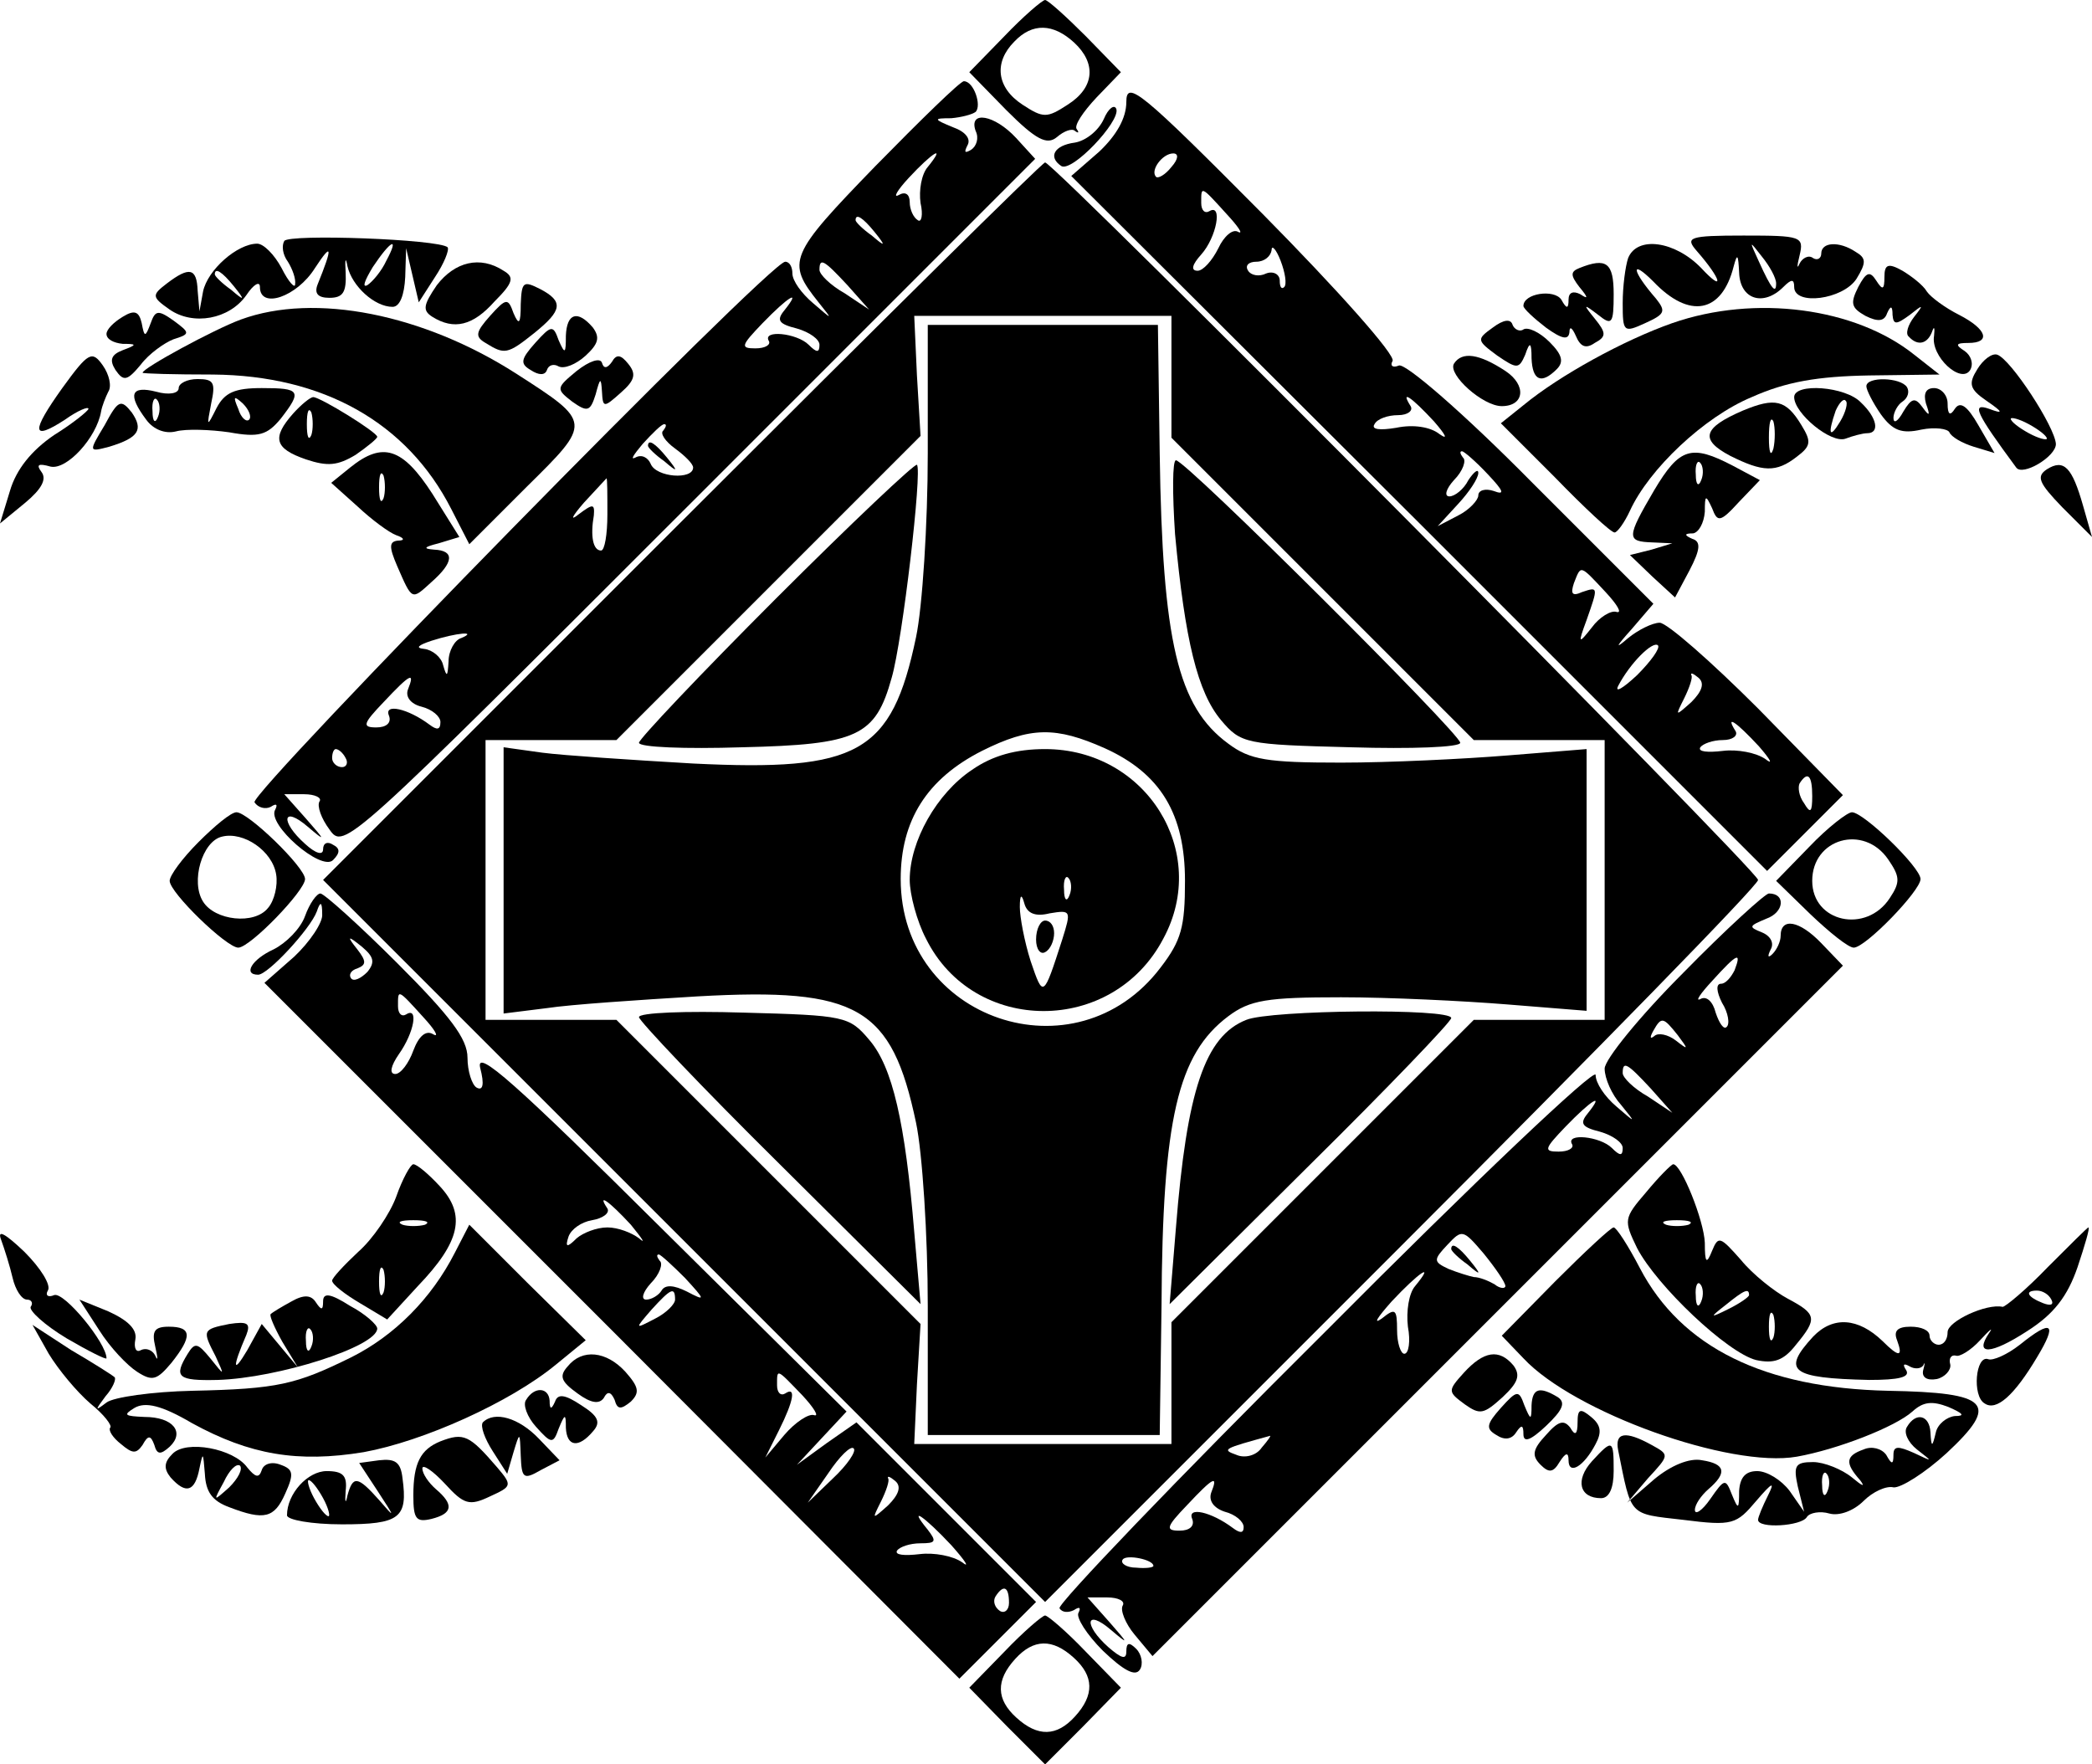 <?xml version="1.0" encoding="UTF-8" standalone="no"?>
<svg
   version="1.0"
   width="231.8pt"
   height="195.5pt"
   viewBox="0 0 231.8 195.5"
   preserveAspectRatio="xMidYMid"
   id="svg697"
   xmlns="http://www.w3.org/2000/svg"
   xmlns:svg="http://www.w3.org/2000/svg">
  <defs
     id="defs697" />
  <g
     transform="matrix(0.1,0,0,-0.1,-839.2,577)"
     fill="#000000"
     stroke="none"
     id="g697">
    <path
       d="m 9505,5730 -39,-40 41,-42 c 33,-33 45,-39 56,-30 8,7 17,10 20,7 4,-3 5,-2 2,2 -3,4 7,19 22,35 l 27,28 -39,40 c -22,22 -42,40 -45,40 -3,0 -24,-18 -45,-40 z m 77,-7 c 25,-23 23,-50 -7,-69 -23,-15 -27,-15 -50,0 -29,19 -32,47 -9,70 20,21 43,20 66,-1 z"
       id="path174" />
    <path
       d="m 9362,5586 c -96,-99 -99,-106 -63,-151 16,-20 16,-20 -6,-1 -13,11 -23,25 -23,33 0,7 -3,13 -8,13 -17,0 -594,-589 -588,-599 4,-6 12,-8 18,-5 6,4 8,3 5,-3 -10,-16 51,-69 64,-56 8,8 8,13 0,17 -6,4 -11,2 -11,-5 0,-7 -8,-5 -20,6 -28,25 -25,43 3,19 20,-17 20,-16 -2,9 l -24,27 h 22 c 12,0 20,-4 17,-8 -3,-5 2,-19 11,-31 16,-23 19,-20 399,360 l 383,383 -21,23 c -24,26 -53,31 -45,8 4,-8 1,-17 -5,-21 -7,-4 -8,-3 -4,5 4,7 -2,15 -16,20 -22,9 -22,10 -2,10 11,1 23,4 27,7 7,7 -2,34 -13,34 -4,0 -48,-43 -98,-94 z m 58,-1 c -7,-8 -10,-26 -8,-40 3,-13 1,-22 -3,-19 -5,3 -9,12 -9,20 0,9 -5,12 -12,8 -7,-4 -2,5 11,19 26,28 42,38 21,12 z m -59,-72 c 13,-16 12,-17 -3,-4 -10,7 -18,15 -18,17 0,8 8,3 21,-13 z m -30,-59 24,-27 -27,18 c -16,9 -28,21 -28,26 0,14 5,11 31,-17 z m -70,-28 c -9,-11 -6,-15 14,-20 14,-4 25,-12 25,-18 0,-9 -3,-9 -12,0 -13,13 -52,17 -44,4 2,-4 -4,-8 -15,-8 -17,0 -16,3 8,28 28,29 44,39 24,14 z m -134,-133 c -4,-3 2,-12 13,-20 11,-8 20,-17 20,-21 0,-14 -41,-11 -47,4 -3,7 -10,11 -17,7 -6,-3 -2,3 8,15 11,12 21,22 24,22 3,0 2,-3 -1,-7 z m -62,-93 c 0,-22 -3,-40 -7,-40 -9,0 -12,16 -8,39 1,13 -1,13 -17,1 -10,-8 -7,-2 6,13 14,15 25,27 25,27 1,0 1,-18 1,-40 z m -162,-137 c -7,-2 -14,-14 -14,-26 -1,-17 -2,-18 -6,-4 -2,9 -12,17 -21,18 -10,1 -7,4 8,9 28,9 52,11 33,3 z m -59,-57 c -3,-8 3,-16 15,-19 12,-3 21,-11 21,-17 0,-9 -4,-9 -12,-3 -24,18 -51,24 -45,10 3,-8 -3,-13 -14,-13 -16,0 -15,4 8,28 30,32 35,34 27,14 z m -69,-76 c 3,-5 1,-10 -4,-10 -6,0 -11,5 -11,10 0,6 2,10 4,10 3,0 8,-4 11,-10 z"
       id="path175" />
    <path
       d="m 9110,5276 c 0,-2 8,-10 18,-17 15,-13 16,-12 3,4 -13,16 -21,21 -21,13 z"
       id="path176" />
    <path
       d="m 9640,5657 c 0,-18 -11,-37 -30,-55 l -31,-27 386,-385 385,-385 42,42 42,42 -94,96 c -52,52 -101,95 -109,95 -8,0 -24,-8 -35,-17 -15,-13 -14,-10 4,10 l 24,28 -134,134 c -77,78 -141,133 -148,130 -7,-3 -10,0 -7,5 4,6 -61,79 -144,163 -135,136 -151,149 -151,124 z m 50,-72 c -7,-9 -15,-13 -17,-11 -7,7 7,26 19,26 6,0 6,-6 -2,-15 z m 61,-52 c 13,-14 19,-23 13,-20 -6,4 -16,-5 -22,-18 -7,-14 -17,-25 -23,-25 -8,0 -6,7 4,18 17,19 24,57 9,48 -5,-3 -9,1 -9,9 0,19 -1,20 28,-12 z m 64,-81 c -3,-3 -5,0 -5,7 0,7 -7,11 -15,8 -8,-4 -17,-2 -20,3 -4,6 1,10 9,10 9,0 16,6 17,13 0,6 5,1 10,-12 5,-13 7,-26 4,-29 z m 166,-149 c 13,-15 16,-21 6,-14 -10,8 -29,11 -48,7 -18,-3 -28,-2 -24,4 3,6 15,10 26,10 11,0 17,5 14,10 -12,19 1,10 26,-17 z m 60,-59 c 17,-18 19,-23 6,-18 -9,3 -17,1 -17,-5 0,-5 -10,-16 -22,-22 l -23,-12 23,25 c 12,13 22,28 22,34 0,5 -5,1 -11,-8 -5,-10 -15,-18 -21,-18 -6,0 -4,8 5,18 10,10 14,22 10,25 -3,4 -4,7 -1,7 2,0 15,-11 29,-26 z m 130,-130 c 13,-14 19,-24 12,-22 -6,2 -19,-6 -27,-17 -15,-19 -16,-19 -6,8 13,37 13,37 -5,31 -11,-5 -13,-2 -9,10 8,20 6,21 35,-10 z m 35,-92 c -16,-15 -25,-20 -21,-12 13,25 38,50 44,45 3,-3 -8,-18 -23,-33 z m 60,-30 c -18,-16 -18,-16 -8,4 6,12 10,24 8,26 -1,3 2,2 8,-3 7,-6 4,-15 -8,-27 z m 75,-49 c 13,-15 16,-21 7,-14 -10,7 -31,11 -47,9 -17,-2 -28,-1 -25,4 3,4 14,8 25,8 11,0 17,5 14,10 -12,19 1,10 26,-17 z m 59,-55 c 0,-18 -2,-20 -9,-8 -6,8 -7,18 -5,22 9,14 14,9 14,-14 z"
       id="path177" />
    <path
       d="m 9615,5638 c -6,-13 -20,-24 -32,-26 -23,-3 -30,-16 -15,-26 12,-7 65,49 61,63 -2,6 -9,1 -14,-11 z"
       id="path178" />
    <path
       d="m 9147,5192 -397,-397 400,-400 400,-400 395,395 c 217,217 395,399 395,405 0,10 -780,795 -790,795 -3,0 -184,-179 -403,-398 z m 543,161 v -68 l 167,-167 168,-168 h 72 73 v -155 -155 h -72 -73 l -167,-167 -168,-168 v -67 -68 h -142 -143 l 3,66 4,67 -168,168 -169,169 h -72 -73 v 155 155 h 73 72 l 169,169 168,168 -4,67 -3,66 h 143 142 z"
       id="path179" />
    <path
       d="m 9420,5268 c 0,-79 -6,-171 -13,-204 -27,-129 -64,-149 -247,-140 -69,4 -144,9 -167,12 l -43,6 v -147 -148 l 48,6 c 26,4 101,9 167,13 178,10 215,-12 242,-140 7,-33 13,-125 13,-203 v -143 h 129 128 l 2,143 c 1,207 18,279 74,321 24,18 43,21 125,21 53,0 136,-4 185,-8 l 87,-7 v 145 145 l -87,-7 c -49,-4 -132,-8 -185,-8 -82,0 -101,3 -125,21 -56,41 -73,113 -76,321 l -2,143 h -127 -128 z m 196,-327 c 62,-28 89,-73 89,-147 0,-51 -4,-66 -27,-96 -94,-124 -288,-58 -288,98 0,65 29,111 90,142 54,27 82,27 136,3 z"
       id="path180" />
    <path
       d="m 9469,4917 c -39,-26 -69,-79 -69,-122 0,-16 8,-46 18,-65 53,-107 207,-107 263,0 52,96 -19,210 -131,210 -32,0 -58,-7 -81,-23 z m 108,-139 c -3,-8 -6,-5 -6,6 -1,11 2,17 5,13 3,-3 4,-12 1,-19 z m -22,-20 c 24,4 24,3 14,-29 -21,-65 -21,-65 -35,-24 -7,22 -12,49 -12,60 0,14 2,15 5,4 3,-11 12,-15 28,-11 z"
       id="path181" />
    <path
       d="m 9540,4729 c 0,-11 5,-17 10,-14 6,3 10,13 10,21 0,8 -4,14 -10,14 -5,0 -10,-9 -10,-21 z"
       id="path182" />
    <path
       d="m 9252,5107 c -84,-84 -152,-156 -152,-160 0,-5 51,-7 114,-5 128,3 148,12 166,77 12,41 34,230 28,236 -2,2 -72,-64 -156,-148 z"
       id="path183" />
    <path
       d="m 9694,5178 c 11,-118 25,-175 51,-206 22,-26 27,-27 144,-30 67,-2 121,0 121,5 0,10 -304,313 -315,313 -4,0 -4,-37 -1,-82 z"
       id="path184" />
    <path
       d="m 9100,4643 c 0,-4 70,-78 156,-163 l 156,-155 -7,80 c -10,121 -24,183 -50,213 -22,26 -27,27 -139,30 -64,2 -116,0 -116,-5 z"
       id="path185" />
    <path
       d="m 9773,4640 c -46,-18 -66,-79 -78,-230 l -7,-85 156,155 c 86,85 156,158 156,162 0,11 -200,9 -227,-2 z"
       id="path186" />
    <path
       d="m 8707,5503 c -3,-5 -2,-15 4,-23 5,-8 9,-19 8,-25 0,-5 -7,2 -15,18 -8,15 -20,27 -27,27 -22,0 -55,-29 -60,-53 l -4,-22 -2,23 c -1,25 -9,27 -34,8 -17,-13 -17,-15 3,-29 26,-18 66,-11 85,16 8,12 15,16 15,9 0,-25 41,-11 61,21 19,29 20,24 3,-18 -4,-10 0,-15 13,-15 15,0 19,6 18,28 -1,15 0,18 2,7 5,-22 30,-45 50,-45 8,0 13,13 14,33 l 1,32 7,-30 7,-30 18,28 c 10,15 16,30 14,33 -10,9 -176,15 -181,7 z m 113,-22 c -5,-11 -15,-23 -21,-27 -6,-3 -3,5 6,20 20,30 30,35 15,7 z m -169,-28 c 13,-16 12,-17 -3,-4 -10,7 -18,15 -18,17 0,8 8,3 21,-13 z"
       id="path187" />
    <path
       d="m 10272,5492 c 28,-32 31,-47 5,-19 -29,30 -71,36 -81,11 -3,-9 -6,-31 -6,-50 0,-32 1,-33 25,-22 22,10 23,13 12,27 -27,31 -29,45 -3,19 40,-42 76,-35 89,17 4,15 5,13 6,-7 1,-30 27,-38 49,-16 9,9 12,9 12,0 0,-21 54,-14 69,9 11,18 11,23 -1,30 -18,12 -38,11 -38,-2 0,-5 -4,-8 -9,-5 -5,4 -12,0 -15,-6 -3,-7 -3,-3 0,9 5,21 2,22 -62,22 -61,0 -65,-2 -52,-17 z m 88,-36 c 0,-12 -5,-7 -19,24 -11,24 -11,24 3,6 9,-11 16,-24 16,-30 z"
       id="path188" />
    <path
       d="m 8876,5454 c -15,-22 -16,-28 -5,-35 24,-15 45,-10 69,17 21,21 22,27 10,34 -26,17 -54,10 -74,-16 z"
       id="path189" />
    <path
       d="m 10142,5473 c -10,-4 -10,-8 0,-21 10,-12 10,-14 1,-8 -8,4 -13,2 -13,-6 0,-10 -2,-11 -8,0 -8,12 -42,7 -42,-7 0,-3 12,-14 25,-24 18,-13 25,-14 26,-5 0,7 3,5 7,-4 5,-12 11,-15 21,-8 13,7 13,11 0,27 -13,16 -13,17 4,4 15,-12 17,-10 17,23 0,35 -8,41 -38,29 z"
       id="path190" />
    <path
       d="m 10480,5463 c 0,-14 -2,-15 -9,-4 -7,11 -11,10 -20,-7 -9,-18 -8,-23 8,-32 14,-7 21,-6 24,3 4,9 6,8 6,-2 1,-11 4,-11 19,0 15,12 16,12 5,-2 -7,-9 -10,-19 -6,-22 10,-11 21,-8 26,6 2,6 3,4 2,-5 -4,-23 30,-54 40,-38 4,7 1,16 -6,21 -11,7 -10,9 4,9 25,0 21,15 -10,31 -16,8 -32,20 -36,26 -4,7 -17,17 -27,23 -16,9 -20,7 -20,-7 z"
       id="path191" />
    <path
       d="m 8969,5433 c 0,-22 -2,-24 -8,-10 -6,17 -8,17 -26,-3 -16,-18 -17,-23 -5,-30 21,-13 24,-13 54,11 31,25 33,35 6,49 -18,9 -20,8 -21,-17 z"
       id="path192" />
    <path
       d="m 8528,5419 c -10,-6 -18,-14 -18,-19 0,-6 8,-10 18,-11 16,0 16,-1 0,-7 -13,-5 -15,-11 -8,-22 9,-13 13,-12 28,6 9,12 26,24 36,28 19,6 19,7 0,21 -17,12 -20,11 -25,-3 -6,-16 -7,-16 -10,0 -3,13 -8,15 -21,7 z"
       id="path193" />
    <path
       d="m 8659,5416 c -30,-11 -109,-54 -109,-59 0,-1 35,-2 78,-2 122,-1 215,-53 264,-149 l 20,-39 64,64 c 72,71 72,71 -12,125 -103,66 -223,90 -305,60 z"
       id="path194" />
    <path
       d="m 10245,5412 c -54,-19 -125,-58 -165,-91 l -25,-20 60,-60 c 33,-34 62,-61 66,-61 3,0 11,11 17,24 21,46 82,104 135,126 38,17 73,23 130,24 l 78,1 -28,22 c -65,52 -176,67 -268,35 z"
       id="path195" />
    <path
       d="m 9019,5398 c 0,-20 -1,-21 -8,-5 -6,17 -8,17 -26,-3 -16,-18 -17,-23 -5,-30 9,-6 16,-6 18,0 2,6 8,7 13,4 6,-3 19,2 30,12 14,13 16,20 8,31 -17,20 -29,16 -30,-9 z"
       id="path196" />
    <path
       d="m 10046,5407 c -18,-13 -18,-14 5,-31 22,-15 24,-15 31,1 5,15 7,14 7,-4 1,-25 11,-29 28,-12 8,8 6,16 -8,30 -11,11 -24,17 -29,14 -4,-3 -10,0 -12,5 -2,7 -10,6 -22,-3 z"
       id="path197" />
    <path
       d="m 8461,5340 c -35,-49 -34,-59 3,-35 14,10 26,15 26,12 0,-2 -17,-16 -38,-29 -25,-17 -42,-38 -49,-62 l -11,-36 28,23 c 18,15 24,26 18,34 -6,8 -4,10 10,6 18,-4 51,32 56,61 1,6 5,16 8,22 4,6 1,19 -6,29 -12,17 -16,15 -45,-25 z"
       id="path198" />
    <path
       d="m 9031,5359 c -23,-19 -23,-20 -5,-34 17,-12 20,-11 26,8 5,19 6,19 7,3 1,-18 2,-18 21,-1 16,14 17,21 8,32 -8,10 -13,11 -18,2 -5,-7 -9,-8 -11,-1 -2,6 -14,2 -28,-9 z"
       id="path199" />
    <path
       d="m 10003,5367 c -7,-12 32,-47 53,-47 25,0 28,23 4,39 -29,19 -48,22 -57,8 z"
       id="path200" />
    <path
       d="m 10583,5361 c -10,-16 -9,-22 10,-35 19,-13 19,-15 3,-9 -20,7 -15,-4 30,-65 7,-10 44,12 44,26 -1,19 -50,94 -65,99 -6,2 -16,-6 -22,-16 z m 77,-77 c 0,-2 -9,0 -20,6 -11,6 -20,13 -20,16 0,2 9,0 20,-6 11,-6 20,-13 20,-16 z"
       id="path201" />
    <path
       d="m 8590,5340 c 0,-6 -11,-8 -25,-4 -28,7 -32,-3 -11,-31 8,-11 21,-16 33,-13 11,3 38,2 59,-1 33,-6 42,-3 57,15 24,31 22,34 -21,34 -30,0 -41,-5 -50,-22 -11,-22 -11,-21 -6,5 5,23 3,27 -15,27 -12,0 -21,-5 -21,-10 z m -23,-32 c -3,-8 -6,-5 -6,6 -1,11 2,17 5,13 3,-3 4,-12 1,-19 z m 101,-3 c -3,-3 -9,2 -12,12 -6,14 -5,15 5,6 7,-7 10,-15 7,-18 z"
       id="path202" />
    <path
       d="m 10460,5342 c 0,-4 7,-18 16,-31 13,-18 23,-22 45,-17 15,3 29,1 31,-3 2,-5 14,-12 27,-16 l 23,-7 -18,31 c -12,21 -20,27 -26,18 -5,-8 -8,-7 -8,6 0,9 -7,17 -15,17 -9,0 -12,-6 -9,-17 5,-14 4,-15 -4,-4 -8,11 -12,10 -21,-5 -6,-11 -11,-14 -11,-7 0,6 5,15 10,18 6,4 8,11 5,16 -7,11 -45,12 -45,1 z"
       id="path203" />
    <path
       d="m 10380,5330 c 0,-18 41,-52 57,-46 8,3 19,6 24,6 14,0 11,17 -7,34 -17,18 -74,22 -74,6 z m 51,-27 c -12,-20 -14,-14 -5,12 4,9 9,14 11,11 3,-2 0,-13 -6,-23 z"
       id="path204" />
    <path
       d="m 8508,5299 c -18,-30 -18,-30 5,-24 33,10 38,19 25,38 -12,15 -15,14 -30,-14 z"
       id="path205" />
    <path
       d="m 8717,5312 c -24,-27 -21,-39 14,-51 24,-8 35,-7 55,5 13,9 24,18 24,20 0,5 -63,44 -71,44 -3,0 -13,-8 -22,-18 z m 20,-24 c -3,-7 -5,-2 -5,12 0,14 2,19 5,13 2,-7 2,-19 0,-25 z"
       id="path206" />
    <path
       d="m 10323,5315 c -44,-19 -48,-32 -14,-50 36,-18 51,-19 74,-1 16,12 16,17 5,35 -17,28 -29,31 -65,16 z m 34,-42 c -3,-10 -5,-4 -5,12 0,17 2,24 5,18 2,-7 2,-21 0,-30 z"
       id="path207" />
    <path
       d="m 8780,5252 -21,-17 29,-26 c 16,-15 35,-29 43,-32 9,-3 10,-6 2,-6 -10,-1 -10,-7 -1,-28 17,-39 16,-38 38,-18 25,22 26,35 3,36 -13,1 -11,3 5,7 l 23,7 -30,48 c -33,51 -55,58 -91,29 z m 37,-34 c -3,-7 -5,-2 -5,12 0,14 2,19 5,13 2,-7 2,-19 0,-25 z"
       id="path208" />
    <path
       d="m 10225,5227 c -31,-53 -31,-57 -2,-58 l 22,-1 -23,-7 -24,-6 25,-24 25,-23 16,30 c 12,23 13,32 3,35 -9,4 -9,6 1,6 6,1 12,11 13,24 0,19 1,19 8,4 6,-16 9,-16 30,7 l 23,24 -30,16 c -46,24 -59,20 -87,-27 z m 52,11 c -3,-8 -6,-5 -6,6 -1,11 2,17 5,13 3,-3 4,-12 1,-19 z"
       id="path209" />
    <path
       d="m 10660,5250 c -12,-8 -9,-15 17,-42 l 33,-33 -10,35 c -12,42 -21,52 -40,40 z"
       id="path210" />
    <path
       d="m 8612,4837 c -18,-18 -32,-37 -32,-43 0,-13 63,-74 76,-74 13,0 74,63 74,76 0,13 -63,74 -76,74 -6,0 -24,-15 -42,-33 z m 86,-36 c 2,-12 -2,-29 -9,-37 -15,-19 -59,-14 -72,7 -14,22 -1,67 21,72 24,6 56,-16 60,-42 z"
       id="path211" />
    <path
       d="m 10397,4832 -37,-38 38,-37 c 21,-20 42,-37 48,-37 13,0 74,63 74,76 0,13 -63,74 -76,74 -5,0 -27,-17 -47,-38 z m 87,-14 c 13,-19 14,-25 2,-43 -26,-40 -86,-27 -86,19 0,47 57,63 84,24 z"
       id="path212" />
    <path
       d="m 8730,4755 c -5,-14 -21,-30 -35,-37 -24,-11 -34,-28 -17,-28 11,0 58,51 65,70 4,12 6,11 6,-3 1,-9 -14,-31 -31,-47 l -33,-29 385,-385 385,-386 42,42 43,43 -99,99 -100,100 -33,-23 -33,-24 27,29 28,30 -206,204 c -160,159 -205,199 -200,177 5,-19 3,-26 -4,-22 -5,3 -10,18 -10,33 0,21 -19,46 -78,105 -42,42 -81,77 -85,77 -4,0 -12,-11 -17,-25 z m 69,-62 c -7,-7 -15,-11 -18,-7 -3,4 0,9 7,11 10,4 10,8 0,21 -12,15 -11,16 5,3 13,-11 15,-17 6,-28 z m 62,-50 c 13,-14 18,-23 11,-19 -8,5 -16,-2 -22,-18 -5,-14 -14,-26 -20,-26 -7,0 -5,9 4,22 17,24 22,53 8,44 -5,-3 -9,1 -9,9 0,19 -1,20 28,-12 z m 230,-230 c 13,-16 17,-22 9,-15 -8,6 -23,12 -35,12 -12,0 -27,-6 -34,-12 -11,-11 -13,-10 -9,2 3,8 14,16 26,18 12,2 20,8 17,13 -12,18 2,8 26,-18 z m 60,-59 c 23,-25 23,-26 2,-15 -14,7 -24,8 -28,1 -3,-5 -11,-10 -17,-10 -6,0 -4,8 5,18 10,10 14,22 10,25 -3,4 -4,7 -1,7 2,0 15,-12 29,-26 z m -11,-24 c 0,-5 -10,-15 -22,-21 -23,-12 -23,-12 -4,10 21,23 26,26 26,11 z m 141,-106 c 13,-14 19,-24 13,-22 -6,2 -21,-8 -33,-22 l -21,-25 15,30 c 17,34 19,49 7,41 -5,-3 -9,1 -9,9 0,19 -1,19 28,-11 z m 34,-92 -28,-27 23,33 c 12,18 25,31 28,27 3,-3 -7,-18 -23,-33 z m 61,-30 c -18,-16 -18,-16 -8,4 6,12 10,24 8,26 -1,3 2,2 8,-3 7,-6 4,-15 -8,-27 z m 70,-44 c 16,-18 21,-26 12,-19 -10,7 -31,11 -47,9 -17,-2 -28,-1 -25,4 3,4 14,8 26,8 17,0 18,2 8,15 -23,28 -4,15 26,-17 z m 64,-64 c 0,-8 -5,-12 -10,-9 -6,4 -8,11 -5,16 9,14 15,11 15,-7 z"
       id="path213" />
    <path
       d="m 10257,4692 c -48,-48 -87,-96 -87,-106 0,-11 8,-29 18,-40 17,-21 17,-21 -5,-2 -13,11 -23,26 -23,35 0,9 -135,-119 -299,-284 -165,-164 -298,-303 -295,-307 3,-5 10,-5 16,-2 6,4 8,3 5,-3 -3,-5 9,-24 27,-42 23,-22 36,-29 41,-21 4,6 2,17 -4,23 -8,8 -11,7 -11,-3 0,-9 -5,-8 -20,5 -28,25 -25,43 3,19 20,-17 20,-16 -2,9 l -24,27 h 22 c 12,0 20,-4 17,-9 -3,-5 3,-20 13,-32 l 20,-24 382,382 383,383 -24,25 c -24,25 -45,29 -45,8 0,-6 -4,-15 -9,-20 -5,-5 -6,-3 -2,5 4,7 0,15 -10,19 -15,6 -14,7 5,15 20,7 22,28 3,28 -4,0 -47,-39 -95,-88 z m 57,3 c -4,-8 -10,-15 -15,-15 -6,0 -5,-9 1,-21 7,-11 9,-24 5,-27 -3,-3 -8,4 -12,16 -3,12 -10,19 -17,15 -6,-3 0,6 13,20 28,31 33,33 25,12 z m -63,-72 c 12,-16 12,-17 -2,-6 -9,7 -20,9 -24,5 -5,-4 -5,-1 -1,6 9,16 11,15 27,-5 z m -30,-59 24,-27 -27,18 c -16,9 -28,21 -28,26 0,14 5,11 31,-17 z m -70,-28 c -9,-11 -6,-15 14,-20 14,-4 25,-12 25,-18 0,-9 -3,-9 -12,0 -13,13 -52,17 -44,4 2,-4 -4,-8 -15,-8 -17,0 -16,3 8,28 28,29 44,39 24,14 z m -91,-191 c 0,-3 -6,-3 -12,2 -7,4 -17,8 -23,8 -5,1 -18,5 -28,9 -17,8 -17,10 -1,27 16,17 17,17 40,-10 13,-16 24,-32 24,-36 z m -100,0 c -7,-8 -10,-28 -8,-45 3,-16 1,-30 -4,-30 -4,0 -8,12 -8,26 0,24 -2,25 -17,13 -10,-7 -5,1 11,19 30,32 49,45 26,17 z m -170,-179 c -6,-9 -19,-12 -28,-8 -17,6 -14,7 37,21 2,1 -2,-5 -9,-13 z m -56,-50 c -3,-9 3,-17 15,-21 12,-3 21,-11 21,-17 0,-7 -4,-7 -12,-1 -24,18 -51,24 -45,10 3,-8 -3,-13 -14,-13 -16,0 -15,4 8,28 30,32 35,34 27,14 z m -64,-81 c 0,-2 -9,-3 -19,-2 -11,0 -18,5 -15,9 4,6 34,0 34,-7 z"
       id="path214" />
    <path
       d="m 10000,4386 c 0,-2 8,-10 18,-17 15,-13 16,-12 3,4 -13,16 -21,21 -21,13 z"
       id="path215" />
    <path
       d="m 8831,4444 c -7,-19 -26,-47 -42,-61 -16,-15 -29,-29 -29,-32 0,-4 14,-15 31,-25 l 30,-18 34,37 c 47,49 54,79 24,111 -12,13 -25,24 -29,24 -3,0 -12,-16 -19,-36 z m 32,-31 c -7,-2 -19,-2 -25,0 -7,3 -2,5 12,5 14,0 19,-2 13,-5 z m -46,-75 c -3,-7 -5,-2 -5,12 0,14 2,19 5,13 2,-7 2,-19 0,-25 z"
       id="path216" />
    <path
       d="m 10216,4449 c -25,-29 -25,-31 -10,-62 22,-42 100,-116 132,-124 19,-4 30,-1 44,17 24,29 23,34 -9,51 -15,8 -39,27 -52,43 -23,26 -25,27 -32,10 -6,-15 -8,-14 -8,9 -1,25 -26,87 -35,87 -2,0 -16,-14 -30,-31 z m 47,-36 c -7,-2 -19,-2 -25,0 -7,3 -2,5 12,5 14,0 19,-2 13,-5 z m 14,-85 c -3,-8 -6,-5 -6,6 -1,11 2,17 5,13 3,-3 4,-12 1,-19 z m 53,7 c 0,-2 -10,-9 -22,-15 -22,-11 -22,-10 -4,4 21,17 26,19 26,11 z m 27,-47 c -3,-7 -5,-2 -5,12 0,14 2,19 5,13 2,-7 2,-19 0,-25 z"
       id="path217" />
    <path
       d="m 8393,4397 c 4,-11 10,-30 13,-43 3,-13 10,-24 16,-24 5,0 7,-4 4,-8 -2,-4 15,-20 40,-35 24,-14 44,-24 44,-22 0,17 -47,74 -58,70 -7,-3 -10,0 -7,5 4,6 -8,25 -26,43 -21,20 -30,25 -26,14 z"
       id="path218" />
    <path
       d="m 8896,4382 c -26,-51 -67,-92 -115,-116 -61,-30 -81,-35 -176,-37 -44,-1 -87,-7 -95,-13 -13,-10 -13,-9 -1,7 8,9 12,19 10,21 -2,2 -24,16 -48,30 l -43,28 18,-32 c 11,-18 31,-42 46,-55 15,-12 25,-25 22,-27 -2,-3 3,-11 12,-18 13,-11 17,-11 24,-1 6,11 9,11 13,0 3,-11 7,-11 17,-2 17,16 4,33 -28,33 -22,1 -24,2 -11,10 12,7 30,3 64,-17 64,-35 117,-44 190,-32 66,12 162,55 213,97 l 33,27 -65,64 -64,64 z"
       id="path219" />
    <path
       d="m 10115,4350 -59,-60 24,-25 c 56,-60 229,-122 303,-109 45,8 109,33 128,50 12,11 22,12 40,5 16,-7 19,-10 7,-10 -9,-1 -19,-9 -21,-18 -4,-17 -5,-17 -6,0 -1,19 -16,23 -26,6 -4,-6 1,-17 11,-25 18,-14 18,-14 -3,-4 -18,8 -23,8 -23,-2 0,-11 -2,-11 -8,0 -5,7 -16,10 -25,6 -20,-7 -21,-15 -4,-34 6,-8 3,-7 -9,3 -11,9 -31,17 -43,17 -20,0 -22,-4 -17,-27 l 7,-28 -16,23 c -9,12 -25,22 -36,22 -13,0 -19,-7 -20,-22 0,-21 -1,-21 -8,-4 -7,18 -8,18 -24,-5 -9,-13 -17,-18 -17,-12 0,6 7,16 15,23 21,18 19,28 -7,32 -14,3 -35,-6 -53,-21 l -30,-26 23,27 c 24,26 24,26 4,37 -29,16 -41,14 -37,-6 15,-74 11,-70 72,-77 55,-7 59,-5 81,21 18,21 21,22 13,6 -6,-12 -11,-24 -11,-27 0,-10 48,-7 54,3 3,5 15,7 25,4 11,-3 27,3 38,14 10,10 25,17 33,15 8,-1 35,16 59,38 59,55 48,67 -65,69 -137,3 -229,48 -275,136 -13,25 -26,45 -29,45 -3,0 -32,-27 -65,-60 z m 302,-232 c -3,-8 -6,-5 -6,6 -1,11 2,17 5,13 3,-3 4,-12 1,-19 z"
       id="path220" />
    <path
       d="m 10661,4366 c -24,-25 -47,-44 -50,-44 -18,4 -61,-16 -61,-28 0,-8 -4,-14 -10,-14 -5,0 -10,5 -10,10 0,6 -9,10 -21,10 -15,0 -19,-5 -15,-15 7,-19 2,-19 -16,-1 -27,26 -55,28 -77,5 -35,-38 -25,-46 62,-48 33,0 46,3 41,11 -4,6 -3,8 4,4 5,-3 12,-3 15,1 2,5 2,2 0,-5 -2,-8 4,-12 15,-10 9,2 16,10 15,16 -2,7 1,11 6,10 4,-2 17,6 27,17 11,12 15,15 10,8 -17,-25 2,-24 42,2 30,19 45,39 56,71 8,24 14,44 12,44 -1,0 -21,-20 -45,-44 z m 4,-36 c 3,-6 -1,-7 -9,-4 -18,7 -21,14 -7,14 6,0 13,-4 16,-10 z"
       id="path221" />
    <path
       d="m 8715,4328 c -11,-6 -21,-12 -23,-14 -2,-1 4,-15 13,-31 l 17,-28 -20,24 -20,24 -16,-29 c -16,-27 -17,-20 -1,17 5,13 1,15 -19,12 -30,-6 -30,-7 -15,-36 10,-22 10,-22 -6,-2 -14,17 -17,18 -25,5 -16,-26 -11,-30 33,-29 67,2 177,37 177,57 0,4 -13,16 -30,25 -22,14 -30,15 -30,5 0,-10 -2,-10 -8,-1 -5,8 -13,9 -27,1 z m 22,-50 c -3,-8 -6,-5 -6,6 -1,11 2,17 5,13 3,-3 4,-12 1,-19 z"
       id="path222" />
    <path
       d="m 8502,4296 c 12,-19 31,-39 42,-46 17,-11 22,-9 38,10 23,29 23,40 -3,40 -16,0 -19,-5 -15,-22 3,-13 3,-17 0,-10 -3,6 -10,9 -16,6 -5,-3 -8,2 -6,12 2,11 -8,21 -30,31 l -32,13 z"
       id="path223" />
    <path
       d="m 10630,4280 c -14,-11 -30,-18 -35,-16 -14,5 -18,-41 -4,-49 13,-9 33,9 58,51 23,38 17,43 -19,14 z"
       id="path224" />
    <path
       d="m 9021,4256 c -10,-11 -7,-17 11,-30 15,-11 24,-12 29,-5 4,8 8,7 12,-2 3,-11 7,-11 18,-2 10,10 9,16 -6,33 -21,23 -48,26 -64,6 z"
       id="path225" />
    <path
       d="m 10014,4249 c -18,-20 -18,-21 1,-35 17,-12 21,-11 42,8 17,16 20,24 12,35 -16,19 -33,16 -55,-8 z"
       id="path226" />
    <path
       d="m 8975,4219 c -4,-5 1,-19 11,-30 17,-19 19,-19 25,-2 7,17 8,17 8,1 1,-21 14,-23 30,-4 9,10 6,17 -13,29 -18,12 -26,13 -29,4 -4,-9 -6,-9 -6,1 -1,15 -17,16 -26,1 z"
       id="path227" />
    <path
       d="m 10055,4210 c -16,-18 -17,-23 -5,-30 9,-6 17,-5 22,3 6,9 8,8 8,-2 0,-10 8,-7 25,9 19,18 22,26 13,32 -20,12 -28,10 -29,-9 0,-17 -1,-17 -8,0 -6,17 -8,17 -26,-3 z"
       id="path228" />
    <path
       d="m 10140,4194 c 0,-14 -3,-15 -8,-6 -7,9 -13,8 -27,-8 -15,-16 -16,-23 -6,-33 9,-9 14,-9 21,3 7,11 10,11 10,2 0,-17 17,-7 30,18 7,13 6,21 -5,30 -12,10 -15,9 -15,-6 z"
       id="path229" />
    <path
       d="m 8927,4194 c -3,-4 2,-18 11,-32 l 16,-25 7,24 c 7,23 7,23 8,-4 1,-25 3,-27 22,-16 l 21,11 -23,24 c -22,23 -49,31 -62,18 z"
       id="path230" />
    <path
       d="m 8880,4173 c -22,-9 -30,-24 -30,-60 0,-26 3,-30 20,-26 24,6 25,16 5,33 -8,7 -15,17 -15,23 0,5 11,-2 25,-17 21,-23 27,-25 50,-14 24,11 25,12 8,32 -31,36 -37,39 -63,29 z"
       id="path231" />
    <path
       d="m 8583,4159 c -9,-9 -10,-16 -2,-26 17,-19 27,-16 32,10 4,19 4,18 6,-6 1,-20 8,-30 27,-37 39,-15 50,-12 62,15 10,22 9,27 -5,32 -10,4 -19,1 -21,-6 -3,-9 -7,-8 -16,3 -15,21 -68,31 -83,15 z m 63,-37 c -18,-16 -18,-16 -6,6 6,13 14,21 18,18 3,-4 -2,-14 -12,-24 z"
       id="path232" />
    <path
       d="m 10156,4151 c -19,-21 -14,-41 10,-41 9,0 14,11 14,30 0,35 -1,36 -24,11 z"
       id="path233" />
    <path
       d="m 8812,4152 -22,-3 21,-32 c 19,-29 19,-30 1,-9 -24,27 -29,27 -35,5 -2,-10 -3,-8 -2,5 2,17 -3,22 -21,22 -21,0 -44,-25 -44,-49 0,-5 27,-10 61,-10 64,0 73,7 67,51 -2,18 -8,22 -26,20 z m -62,-42 c 6,-11 8,-20 6,-20 -3,0 -10,9 -16,20 -6,11 -8,20 -6,20 3,0 10,-9 16,-20 z"
       id="path234" />
    <path
       d="m 9505,3940 -39,-40 42,-43 42,-42 42,42 42,43 -39,40 c -21,22 -42,40 -45,40 -3,0 -24,-18 -45,-40 z m 77,-7 c 22,-20 23,-41 1,-65 -20,-22 -41,-23 -65,-1 -22,20 -23,41 -1,65 20,22 41,23 65,1 z"
       id="path235" />
  </g>
</svg>
